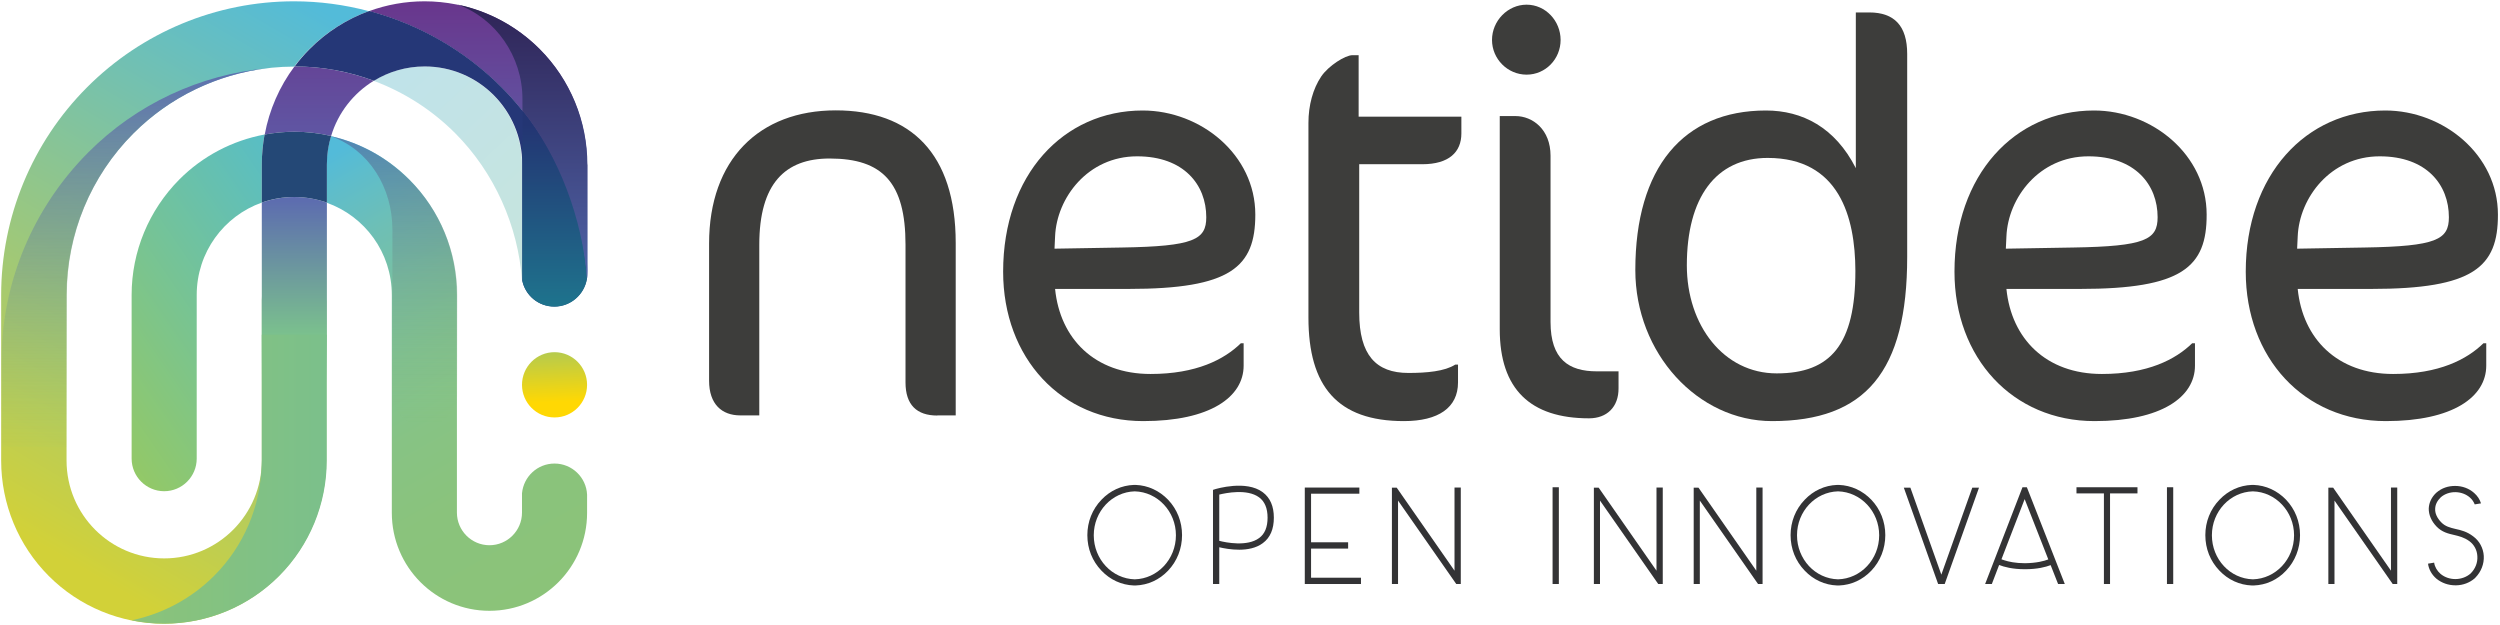 <?xml version="1.0" encoding="UTF-8" standalone="no"?>
<svg width="200px" height="50px" viewBox="0 0 200 50" version="1.1" xmlns="http://www.w3.org/2000/svg" xmlns:xlink="http://www.w3.org/1999/xlink">
    <!-- Generator: Sketch 3.8.3 (29802) - http://www.bohemiancoding.com/sketch -->
    <title>netidee-Logo-4c-Standard Copy</title>
    <desc>Created with Sketch.</desc>
    <defs>
        <linearGradient x1="67.392%" y1="101.05%" x2="34.408%" y2="-6.17%" id="linearGradient-1">
            <stop stop-color="#8BC379" offset="0%"></stop>
            <stop stop-color="#8AC37C" offset="24.37%"></stop>
            <stop stop-color="#87C384" offset="41.28%"></stop>
            <stop stop-color="#81C290" offset="55.94%"></stop>
            <stop stop-color="#79C1A1" offset="69.31%"></stop>
            <stop stop-color="#6EBFB5" offset="81.8%"></stop>
            <stop stop-color="#5EBDCB" offset="93.49%"></stop>
            <stop stop-color="#53BBD9" offset="100%"></stop>
        </linearGradient>
        <linearGradient x1="50.006%" y1="-4.621%" x2="50.006%" y2="198.584%" id="linearGradient-2">
            <stop stop-color="#6A338A" offset="0%"></stop>
            <stop stop-color="#41B9EB" offset="100%"></stop>
        </linearGradient>
        <linearGradient x1="50.069%" y1="101.832%" x2="50.069%" y2="-3.057%" id="linearGradient-3">
            <stop stop-color="#8CC371" stop-opacity="0" offset="0%"></stop>
            <stop stop-color="#4F5C97" offset="100%"></stop>
        </linearGradient>
        <linearGradient x1="69.42%" y1="-13.587%" x2="19.103%" y2="132.974%" id="linearGradient-4">
            <stop stop-color="#53BBD9" offset="5.439%"></stop>
            <stop stop-color="#D2D138" offset="73.84%"></stop>
        </linearGradient>
        <linearGradient x1="98.191%" y1="-60.715%" x2="-40.94%" y2="195%" id="linearGradient-5">
            <stop stop-color="#41B9EB" offset="0%"></stop>
            <stop stop-color="#C3D219" offset="100%"></stop>
        </linearGradient>
        <linearGradient x1="33.839%" y1="-3.919%" x2="100.341%" y2="99.899%" id="linearGradient-6">
            <stop stop-color="#C0E3E9" offset="0%"></stop>
            <stop stop-color="#C7E4DD" offset="100%"></stop>
        </linearGradient>
        <linearGradient x1="50%" y1="0.256%" x2="50%" y2="100.054%" id="linearGradient-7">
            <stop stop-color="#5C6BB0" offset="0%"></stop>
            <stop stop-color="#7BC18D" offset="74.72%"></stop>
            <stop stop-color="#7BC18D" stop-opacity="0" offset="100%"></stop>
        </linearGradient>
        <linearGradient x1="50.008%" y1="-1.425%" x2="50.008%" y2="103.768%" id="linearGradient-8">
            <stop stop-color="#5C6BB0" offset="0%"></stop>
            <stop stop-color="#8CC371" stop-opacity="0" offset="100%"></stop>
        </linearGradient>
        <linearGradient x1="0.026%" y1="49.983%" x2="100.068%" y2="49.983%" id="linearGradient-9">
            <stop stop-color="#8BC379" offset="0%"></stop>
            <stop stop-color="#7BC08B" offset="100%"></stop>
        </linearGradient>
        <linearGradient x1="49.889%" y1="-112.14%" x2="49.889%" y2="699.398%" id="linearGradient-10">
            <stop stop-color="#6A338A" offset="0%"></stop>
            <stop stop-color="#41B9EB" offset="100%"></stop>
        </linearGradient>
        <linearGradient x1="49.979%" y1="-3.818%" x2="49.979%" y2="103.808%" id="linearGradient-11">
            <stop stop-color="#233573" offset="10.42%"></stop>
            <stop stop-color="#1E768E" offset="100%"></stop>
        </linearGradient>
        <linearGradient x1="43.634%" y1="-137.218%" x2="51.873%" y2="101.72%" id="linearGradient-12">
            <stop stop-color="#8BC379" offset="38.92%"></stop>
            <stop stop-color="#FFD803" offset="89.52%"></stop>
        </linearGradient>
        <linearGradient x1="49.887%" y1="101.581%" x2="49.887%" y2="-2.27%" id="linearGradient-13">
            <stop stop-color="#4E64A8" offset="0%"></stop>
            <stop stop-color="#2E2254" offset="100%"></stop>
        </linearGradient>
    </defs>
    <g id="Projektdetailseiten" stroke="none" stroke-width="1" fill="none" fill-rule="evenodd">
        <g id="netidee-web-projekt-detail-maxi" transform="translate(-21, -17)">
            <g id="Group-12" transform="translate(2, 0)">
                <g id="netidee-Navigation-Scroll">
                    <g id="Group-6">
                        <g id="netidee-Logo-4c-Standard-Copy" transform="translate(19, 17)">
                            <g id="Ebene_1">
                                <g id="Group">
                                    <g>
                                        <path d="M44.363,37.084 C42.997,37.084 41.888,38.126 41.76,39.461 L41.76,40.831 L41.76,41.007 C41.76,42.447 40.593,43.618 39.157,43.618 C37.721,43.618 36.553,42.447 36.553,41.007 L36.553,23.595 C36.553,20.129 35.187,16.815 32.747,14.368 C31.008,12.623 28.836,11.429 26.478,10.89 C26.256,11.604 26.139,12.365 26.139,13.162 L26.139,16.218 C29.175,17.295 31.346,20.187 31.346,23.607 L31.346,41.03 C31.346,45.351 34.837,48.864 39.157,48.864 C43.464,48.864 46.967,45.363 46.967,41.03 L46.967,40.843 L46.967,39.578 C46.908,38.197 45.764,37.084 44.363,37.084 L44.363,37.084 Z" id="Shape" fill="url(#linearGradient-1)"></path>
                                        <path d="M43.161,3.923 C40.721,1.475 37.405,0.105 33.961,0.105 C32.432,0.105 30.938,0.375 29.525,0.89 C33.494,1.944 37.16,4.028 40.114,6.991 C44.2,11.089 46.617,16.557 46.932,22.319 C46.955,22.178 46.967,22.037 46.967,21.885 L46.967,13.162 C46.967,9.696 45.601,6.37 43.161,3.923 L43.161,3.923 Z" id="Shape" fill="url(#linearGradient-2)"></path>
                                        <path d="M26.478,10.902 L26.478,10.89 C28.895,11.464 30.961,12.6 32.782,14.415 C35.222,16.862 36.588,20.187 36.588,23.642 L36.588,31.475 C36.588,32.424 36.074,33.255 35.327,33.712 L32.654,33.712 C31.895,33.255 31.393,32.436 31.393,31.487 L31.393,23.642 L31.393,23.618 L31.393,18.384 C31.393,14.977 29.513,11.979 26.478,10.902 L26.478,10.902 Z" id="Shape" fill="url(#linearGradient-3)" opacity="0.6"></path>
                                        <path d="M23.548,26.3 C22.112,26.3 20.944,25.129 20.944,23.689 L20.944,36.838 C20.944,41.159 17.453,44.672 13.134,44.672 C8.826,44.672 5.324,41.171 5.324,36.838 L5.324,23.595 C5.324,18.747 7.238,14.098 10.659,10.679 C14.08,7.248 18.714,5.328 23.536,5.328 L23.536,5.328 C23.898,4.836 24.306,4.368 24.738,3.934 C26.104,2.564 27.727,1.534 29.502,0.89 C27.564,0.375 25.556,0.105 23.524,0.105 C17.313,0.105 11.359,2.576 6.958,6.991 C2.568,11.393 0.093,17.377 0.093,23.607 L0.093,36.85 C0.093,40.316 1.459,43.63 3.899,46.077 C6.339,48.525 9.655,49.895 13.099,49.895 C16.555,49.895 19.858,48.525 22.298,46.077 C24.738,43.63 26.104,40.304 26.104,36.85 L26.104,23.689 C26.151,25.129 24.984,26.3 23.548,26.3 L23.548,26.3 Z" id="Shape" fill="url(#linearGradient-4)"></path>
                                        <path d="M10.53,23.595 L10.53,36.686 C10.53,38.126 11.698,39.297 13.134,39.297 C14.57,39.297 15.737,38.126 15.737,36.686 L15.737,23.595 C15.737,20.187 17.909,17.283 20.944,16.206 L20.944,13.15 C20.944,12.342 21.026,11.546 21.166,10.761 C18.598,11.241 16.216,12.482 14.348,14.356 C11.908,16.815 10.53,20.129 10.53,23.595 L10.53,23.595 Z" id="Shape" fill="url(#linearGradient-5)"></path>
                                        <path d="M41.76,13.15 C41.76,8.829 38.269,5.316 33.95,5.316 C32.455,5.316 31.066,5.738 29.887,6.464 C32.315,7.365 34.557,8.794 36.425,10.667 C39.542,13.794 41.456,18.068 41.76,22.447" id="Shape" fill="url(#linearGradient-6)"></path>
                                        <path d="M23.548,15.761 C22.637,15.761 21.761,15.925 20.944,16.206 L20.944,17.822 L20.944,23.677 L20.944,30.574 L26.151,30.574 L26.151,23.677 L26.151,23.677 L26.151,16.206 C25.334,15.925 24.458,15.761 23.548,15.761 L23.548,15.761 Z" id="Shape" fill="url(#linearGradient-7)"></path>
                                        <path d="M7.063,12.19 C2.673,16.593 0.128,22.576 0.128,28.806 L0.128,35.761 L5.347,35.761 L5.347,23.583 C5.347,18.735 7.262,14.087 10.682,10.667 C13.578,7.763 17.372,5.948 21.388,5.457 C21.4,5.445 21.376,5.468 21.388,5.457 C15.994,5.972 10.927,8.314 7.063,12.19 L7.063,12.19 Z" id="Shape" fill="url(#linearGradient-8)"></path>
                                        <path d="M20.944,26.768 L20.944,36.838 C20.944,36.944 20.944,37.049 20.933,37.166 C20.851,40.515 19.497,43.7 17.127,46.066 C15.305,47.892 13.005,49.11 10.53,49.625 C11.383,49.801 12.247,49.895 13.134,49.895 C16.59,49.895 19.893,48.525 22.333,46.077 C24.773,43.63 26.139,40.304 26.139,36.85 L26.139,26.78 L20.944,26.78 L20.944,26.768 Z" id="Shape" fill="url(#linearGradient-9)"></path>
                                        <path d="M23.548,10.539 C24.54,10.539 25.532,10.656 26.49,10.878 C27.05,9.016 28.276,7.459 29.899,6.464 C27.891,5.714 25.742,5.316 23.559,5.316 C22.357,6.92 21.54,8.794 21.178,10.761 C21.948,10.621 22.742,10.539 23.548,10.539 L23.548,10.539 Z" id="Shape" fill="url(#linearGradient-10)"></path>
                                        <path d="M26.49,10.878 C25.532,10.656 24.552,10.539 23.548,10.539 C22.742,10.539 21.948,10.621 21.166,10.761 C21.026,11.546 20.944,12.342 20.944,13.15 L20.944,16.206 C21.761,15.913 22.637,15.761 23.548,15.761 C24.458,15.761 25.334,15.925 26.151,16.206 L26.151,13.15 C26.151,12.365 26.268,11.604 26.49,10.878 L26.49,10.878 Z" id="Shape" fill="#244876"></path>
                                        <path d="M44.34,24.52 C45.648,24.52 46.733,23.56 46.943,22.307 C46.628,16.546 44.212,11.089 40.126,6.979 C37.172,4.016 33.506,1.932 29.537,0.878 C27.762,1.522 26.128,2.553 24.773,3.923 C24.341,4.356 23.933,4.824 23.571,5.316 C25.754,5.316 27.902,5.714 29.91,6.464 C31.089,5.738 32.49,5.316 33.973,5.316 C38.281,5.316 41.783,8.817 41.783,13.15 L41.783,22.447 C42.028,23.642 43.079,24.52 44.34,24.52 L44.34,24.52 Z" id="Shape" fill="#253777"></path>
                                        <path d="M46.908,21.721 C46.535,17.014 44.749,12.482 41.807,8.817 L41.807,8.864 L41.783,13.162 L41.783,22.459 C42.04,23.642 43.091,24.532 44.352,24.532 C45.659,24.532 46.745,23.571 46.955,22.319 C46.943,22.108 46.92,21.92 46.908,21.721 L46.908,21.721 Z" id="Shape" fill="url(#linearGradient-11)"></path>
                                        <ellipse id="Oval" fill="url(#linearGradient-12)" cx="44.363" cy="30.785" rx="2.603" ry="2.611"></ellipse>
                                        <path d="M46.99,13.162 C46.99,9.696 45.624,6.382 43.184,3.934 C41.363,2.108 39.075,0.878 36.6,0.363 C39.635,1.44 41.795,4.496 41.795,7.904 L41.795,8.841 C44.749,12.518 46.593,17.564 46.967,22.272 C47.037,22.049 47.002,21.241 47.002,20.984 L47.002,13.162 L46.99,13.162 Z" id="Shape" fill="url(#linearGradient-13)"></path>
                                    </g>
                                    <g transform="translate(56.622, 0.351)" id="Shape">
                                        <g fill="#3D3D3B">
                                            <path d="M18.364,32.892 C16.718,32.892 15.819,32.037 15.819,30.246 L15.819,19.227 C15.819,14.262 13.986,12.33 9.748,12.33 C6.176,12.33 4.121,14.344 4.121,19.227 L4.121,32.881 L2.603,32.881 C1.132,32.881 0.105,31.991 0.105,30.105 L0.105,19.133 C0.105,12.412 4.121,8.478 10.239,8.478 C16.216,8.478 19.835,11.92 19.835,19.087 L19.835,32.881 L18.364,32.881 L18.364,32.892 Z"></path>
                                            <path d="M33.669,22.763 L27.785,22.763 C28.182,26.745 30.949,29.567 35.421,29.567 C39.086,29.567 41.316,28.407 42.647,27.108 L42.869,27.108 L42.869,28.899 C42.869,31.405 40.196,33.337 34.837,33.337 C28.276,33.337 23.629,28.279 23.629,21.382 C23.629,13.63 28.451,8.489 34.79,8.489 C39.437,8.489 43.803,12.026 43.803,16.815 C43.803,21.019 41.842,22.763 33.669,22.763 L33.669,22.763 Z M34.347,12.155 C30.412,12.155 27.914,15.468 27.785,18.56 L27.739,19.543 L33.144,19.45 C38.9,19.356 39.88,18.817 39.88,17.026 C39.88,14.438 38.094,12.155 34.347,12.155 L34.347,12.155 Z"></path>
                                            <path d="M52.069,8.981 L60.288,8.981 L60.288,10.328 C60.288,11.803 59.307,12.787 57.159,12.787 L52.115,12.787 L52.115,24.649 C52.115,28.056 53.458,29.485 56.05,29.485 C57.521,29.485 58.957,29.356 59.797,28.817 L60.019,28.817 L60.019,30.246 C60.019,32.26 58.455,33.337 55.688,33.337 C50.376,33.337 48.053,30.562 48.053,25.059 L48.053,9.473 C48.053,8.08 48.414,6.745 49.08,5.761 C49.664,4.906 50.995,4.063 51.578,4.063 L52.069,4.063 L52.069,8.981 L52.069,8.981 Z"></path>
                                            <path d="M65.506,5.621 C63.988,5.621 62.739,4.368 62.739,2.845 C62.739,1.323 63.988,0.023 65.506,0.023 C67.024,0.023 68.226,1.323 68.226,2.845 C68.226,4.368 67.024,5.621 65.506,5.621 L65.506,5.621 Z M70.503,33.115 C65.81,33.115 63.358,30.785 63.358,25.995 L63.358,8.934 L64.607,8.934 C65.996,8.934 67.421,10.012 67.421,12.108 L67.421,25.41 C67.421,28.407 68.892,29.356 71.122,29.356 L72.861,29.356 L72.861,30.703 C72.873,32.213 71.927,33.115 70.503,33.115 L70.503,33.115 Z"></path>
                                            <path d="M85.143,33.337 C79.2,33.337 74.204,27.916 74.204,21.253 C74.204,13.056 78.045,8.489 84.652,8.489 C87.559,8.489 90.186,9.836 91.844,13.103 L91.844,0.644 L92.918,0.644 C94.926,0.644 95.953,1.721 95.953,3.958 L95.953,20.211 C95.953,29.391 92.603,33.337 85.143,33.337 L85.143,33.337 Z M84.792,12.283 C80.636,12.283 78.325,15.457 78.325,20.878 C78.325,25.667 81.267,29.52 85.516,29.52 C89.848,29.52 91.809,27.19 91.809,21.323 C91.797,16.991 90.501,12.283 84.792,12.283 L84.792,12.283 Z"></path>
                                            <path d="M109.788,22.763 L103.892,22.763 C104.289,26.745 107.056,29.567 111.527,29.567 C115.193,29.567 117.423,28.407 118.754,27.108 L118.976,27.108 L118.976,28.899 C118.976,31.405 116.302,33.337 110.944,33.337 C104.382,33.337 99.736,28.279 99.736,21.382 C99.736,13.63 104.558,8.489 110.897,8.489 C115.543,8.489 119.91,12.026 119.91,16.815 C119.921,21.019 117.96,22.763 109.788,22.763 L109.788,22.763 Z M110.453,12.155 C106.519,12.155 104.02,15.468 103.892,18.56 L103.845,19.543 L109.251,19.45 C115.006,19.356 115.987,18.817 115.987,17.026 C115.987,14.438 114.201,12.155 110.453,12.155 L110.453,12.155 Z"></path>
                                            <path d="M133.09,22.763 L127.195,22.763 C127.591,26.745 130.358,29.567 134.83,29.567 C138.496,29.567 140.725,28.407 142.056,27.108 L142.278,27.108 L142.278,28.899 C142.278,31.405 139.605,33.337 134.246,33.337 C127.685,33.337 123.038,28.279 123.038,21.382 C123.038,13.63 127.86,8.489 134.199,8.489 C138.846,8.489 143.212,12.026 143.212,16.815 C143.224,21.019 141.262,22.763 133.09,22.763 L133.09,22.763 Z M133.756,12.155 C129.821,12.155 127.323,15.468 127.195,18.56 L127.148,19.543 L132.553,19.45 C138.309,19.356 139.289,18.817 139.289,17.026 C139.289,14.438 137.515,12.155 133.756,12.155 L133.756,12.155 Z"></path>
                                        </g>
                                        <g transform="translate(30.354, 38.407)" fill="#333335">
                                            <path d="M3.876,8.08 L3.794,8.08 L3.736,8.08 C2.744,8.044 1.833,7.623 1.144,6.897 C0.409,6.136 0.012,5.141 0.012,4.052 C0.012,2.986 0.409,1.979 1.144,1.218 C1.833,0.492 2.744,0.07 3.736,0.035 L3.876,0.035 C4.857,0.07 5.767,0.492 6.468,1.218 C7.192,1.979 7.588,2.974 7.588,4.052 C7.588,5.129 7.192,6.136 6.468,6.897 C5.767,7.635 4.857,8.044 3.876,8.08 L3.876,8.08 Z M3.806,0.55 C1.985,0.597 0.525,2.155 0.525,4.063 C0.525,5.984 1.985,7.541 3.806,7.588 C5.627,7.541 7.098,5.984 7.098,4.063 C7.098,2.155 5.627,0.597 3.806,0.55 L3.806,0.55 Z"></path>
                                            <path d="M10.565,7.963 L10.063,7.963 L10.063,0.433 L10.239,0.375 C10.332,0.351 12.714,-0.375 14.045,0.621 C14.64,1.066 14.932,1.745 14.932,2.658 C14.932,3.571 14.64,4.262 14.045,4.696 C12.982,5.492 11.266,5.187 10.565,5.023 L10.565,7.963 L10.565,7.963 Z M10.565,4.508 C11.103,4.649 12.807,4.988 13.753,4.286 C14.208,3.958 14.43,3.407 14.43,2.658 C14.43,1.909 14.208,1.37 13.753,1.03 C12.795,0.328 11.103,0.679 10.565,0.808 L10.565,4.508 L10.565,4.508 Z"></path>
                                            <polygon points="21.902 7.471 21.902 7.963 17.407 7.963 17.407 0.246 21.773 0.246 21.773 0.738 17.909 0.738 17.909 4.625 20.874 4.625 20.874 5.129 17.909 5.129 17.909 7.459 21.902 7.459"></polygon>
                                            <polygon points="29.887 0.246 29.887 7.963 29.525 7.963 24.867 1.288 24.867 7.963 24.377 7.963 24.377 0.258 24.762 0.258 29.385 6.897 29.385 0.246 29.887 0.246"></polygon>
                                            <polygon points="37.23 0.222 37.732 0.222 37.732 7.963 37.23 7.963"></polygon>
                                            <polygon points="46.045 0.246 46.045 7.963 45.683 7.963 41.024 1.288 41.024 7.963 40.534 7.963 40.534 0.258 40.919 0.258 45.543 6.897 45.543 0.246 46.045 0.246"></polygon>
                                            <polygon points="54.03 0.246 54.03 7.963 53.668 7.963 49.01 1.288 49.01 7.963 48.52 7.963 48.52 0.258 48.905 0.258 53.528 6.897 53.528 0.246 54.03 0.246"></polygon>
                                            <path d="M60.147,8.08 L60.066,8.08 L59.996,8.08 C59.003,8.044 58.093,7.623 57.404,6.897 C56.668,6.136 56.271,5.141 56.271,4.052 C56.271,2.986 56.668,1.979 57.404,1.218 C58.093,0.492 59.003,0.07 59.996,0.035 L60.136,0.035 C61.116,0.07 62.027,0.492 62.728,1.218 C63.451,1.979 63.848,2.974 63.848,4.052 C63.848,5.129 63.451,6.136 62.728,6.897 C62.027,7.635 61.116,8.044 60.147,8.08 L60.147,8.08 Z M60.066,0.55 C58.244,0.597 56.785,2.155 56.785,4.063 C56.785,5.984 58.244,7.541 60.066,7.588 C61.887,7.541 63.358,5.984 63.358,4.063 C63.358,2.155 61.887,0.597 60.066,0.55 L60.066,0.55 Z"></path>
                                            <polygon points="71.343 0.258 68.6 7.963 68.074 7.963 65.331 0.258 65.856 0.258 68.331 7.213 70.806 0.258"></polygon>
                                            <path d="M75.173,0.222 L78.208,7.963 L77.671,7.963 L77.076,6.452 C76.679,6.604 76.013,6.78 75.021,6.78 C74.017,6.78 73.34,6.593 72.954,6.44 L72.371,7.963 L71.834,7.963 L74.822,0.222 L75.173,0.222 L75.173,0.222 Z M76.889,5.995 L74.997,1.171 L73.141,5.984 C73.211,6.007 73.281,6.042 73.375,6.066 C73.702,6.171 74.25,6.3 75.021,6.3 C75.943,6.288 76.562,6.124 76.889,5.995 L76.889,5.995 Z"></path>
                                            <polygon points="84.022 0.714 81.827 0.714 81.827 7.963 81.337 7.963 81.337 0.714 79.142 0.714 79.142 0.222 84.022 0.222"></polygon>
                                            <polygon points="86.38 0.222 86.882 0.222 86.882 7.963 86.38 7.963"></polygon>
                                            <path d="M93.327,8.08 L93.245,8.08 L93.175,8.08 C92.182,8.044 91.272,7.623 90.583,6.897 C89.848,6.136 89.451,5.141 89.451,4.052 C89.451,2.986 89.848,1.979 90.583,1.218 C91.272,0.492 92.182,0.07 93.175,0.035 L93.315,0.035 C94.296,0.07 95.206,0.492 95.907,1.218 C96.63,1.979 97.027,2.974 97.027,4.052 C97.027,5.129 96.63,6.136 95.907,6.897 C95.218,7.635 94.307,8.044 93.327,8.08 L93.327,8.08 Z M93.257,0.55 C91.435,0.597 89.976,2.155 89.976,4.063 C89.976,5.984 91.435,7.541 93.257,7.588 C95.078,7.541 96.549,5.984 96.549,4.063 C96.549,2.155 95.078,0.597 93.257,0.55 L93.257,0.55 Z"></path>
                                            <polygon points="104.803 0.246 104.803 7.963 104.441 7.963 99.783 1.288 99.783 7.963 99.292 7.963 99.292 0.258 99.678 0.258 104.301 6.897 104.301 0.246 104.803 0.246"></polygon>
                                            <path d="M111.06,7.447 L110.99,7.518 C110.593,7.857 110.08,8.056 109.519,8.068 L109.461,8.068 C108.889,8.068 108.363,7.881 107.943,7.541 C107.57,7.225 107.324,6.792 107.266,6.335 L107.756,6.253 C107.803,6.593 107.99,6.909 108.27,7.155 C108.947,7.717 110.01,7.705 110.675,7.119 C111.049,6.745 111.247,6.253 111.212,5.738 C111.189,5.246 110.955,4.813 110.57,4.532 C110.15,4.227 109.741,4.133 109.356,4.04 C108.889,3.934 108.387,3.817 107.955,3.372 C107.535,2.939 107.313,2.424 107.324,1.909 C107.348,1.452 107.546,1.019 107.92,0.667 C108.375,0.269 108.889,0.117 109.438,0.117 C110.01,0.117 110.547,0.316 110.955,0.679 C111.224,0.913 111.411,1.206 111.504,1.511 L111.002,1.593 C110.92,1.393 110.803,1.206 110.628,1.054 C109.986,0.48 108.935,0.468 108.293,1.019 C108.013,1.288 107.85,1.593 107.838,1.932 C107.815,2.307 107.99,2.681 108.317,3.021 C108.644,3.361 109.029,3.454 109.473,3.56 C109.904,3.653 110.383,3.77 110.873,4.145 C111.375,4.508 111.691,5.094 111.726,5.714 C111.761,6.358 111.516,6.979 111.06,7.447 L111.06,7.447 Z"></path>
                                        </g>
                                    </g>
                                </g>
                            </g>
                        </g>
                    </g>
                </g>
            </g>
        </g>
    </g>
</svg>